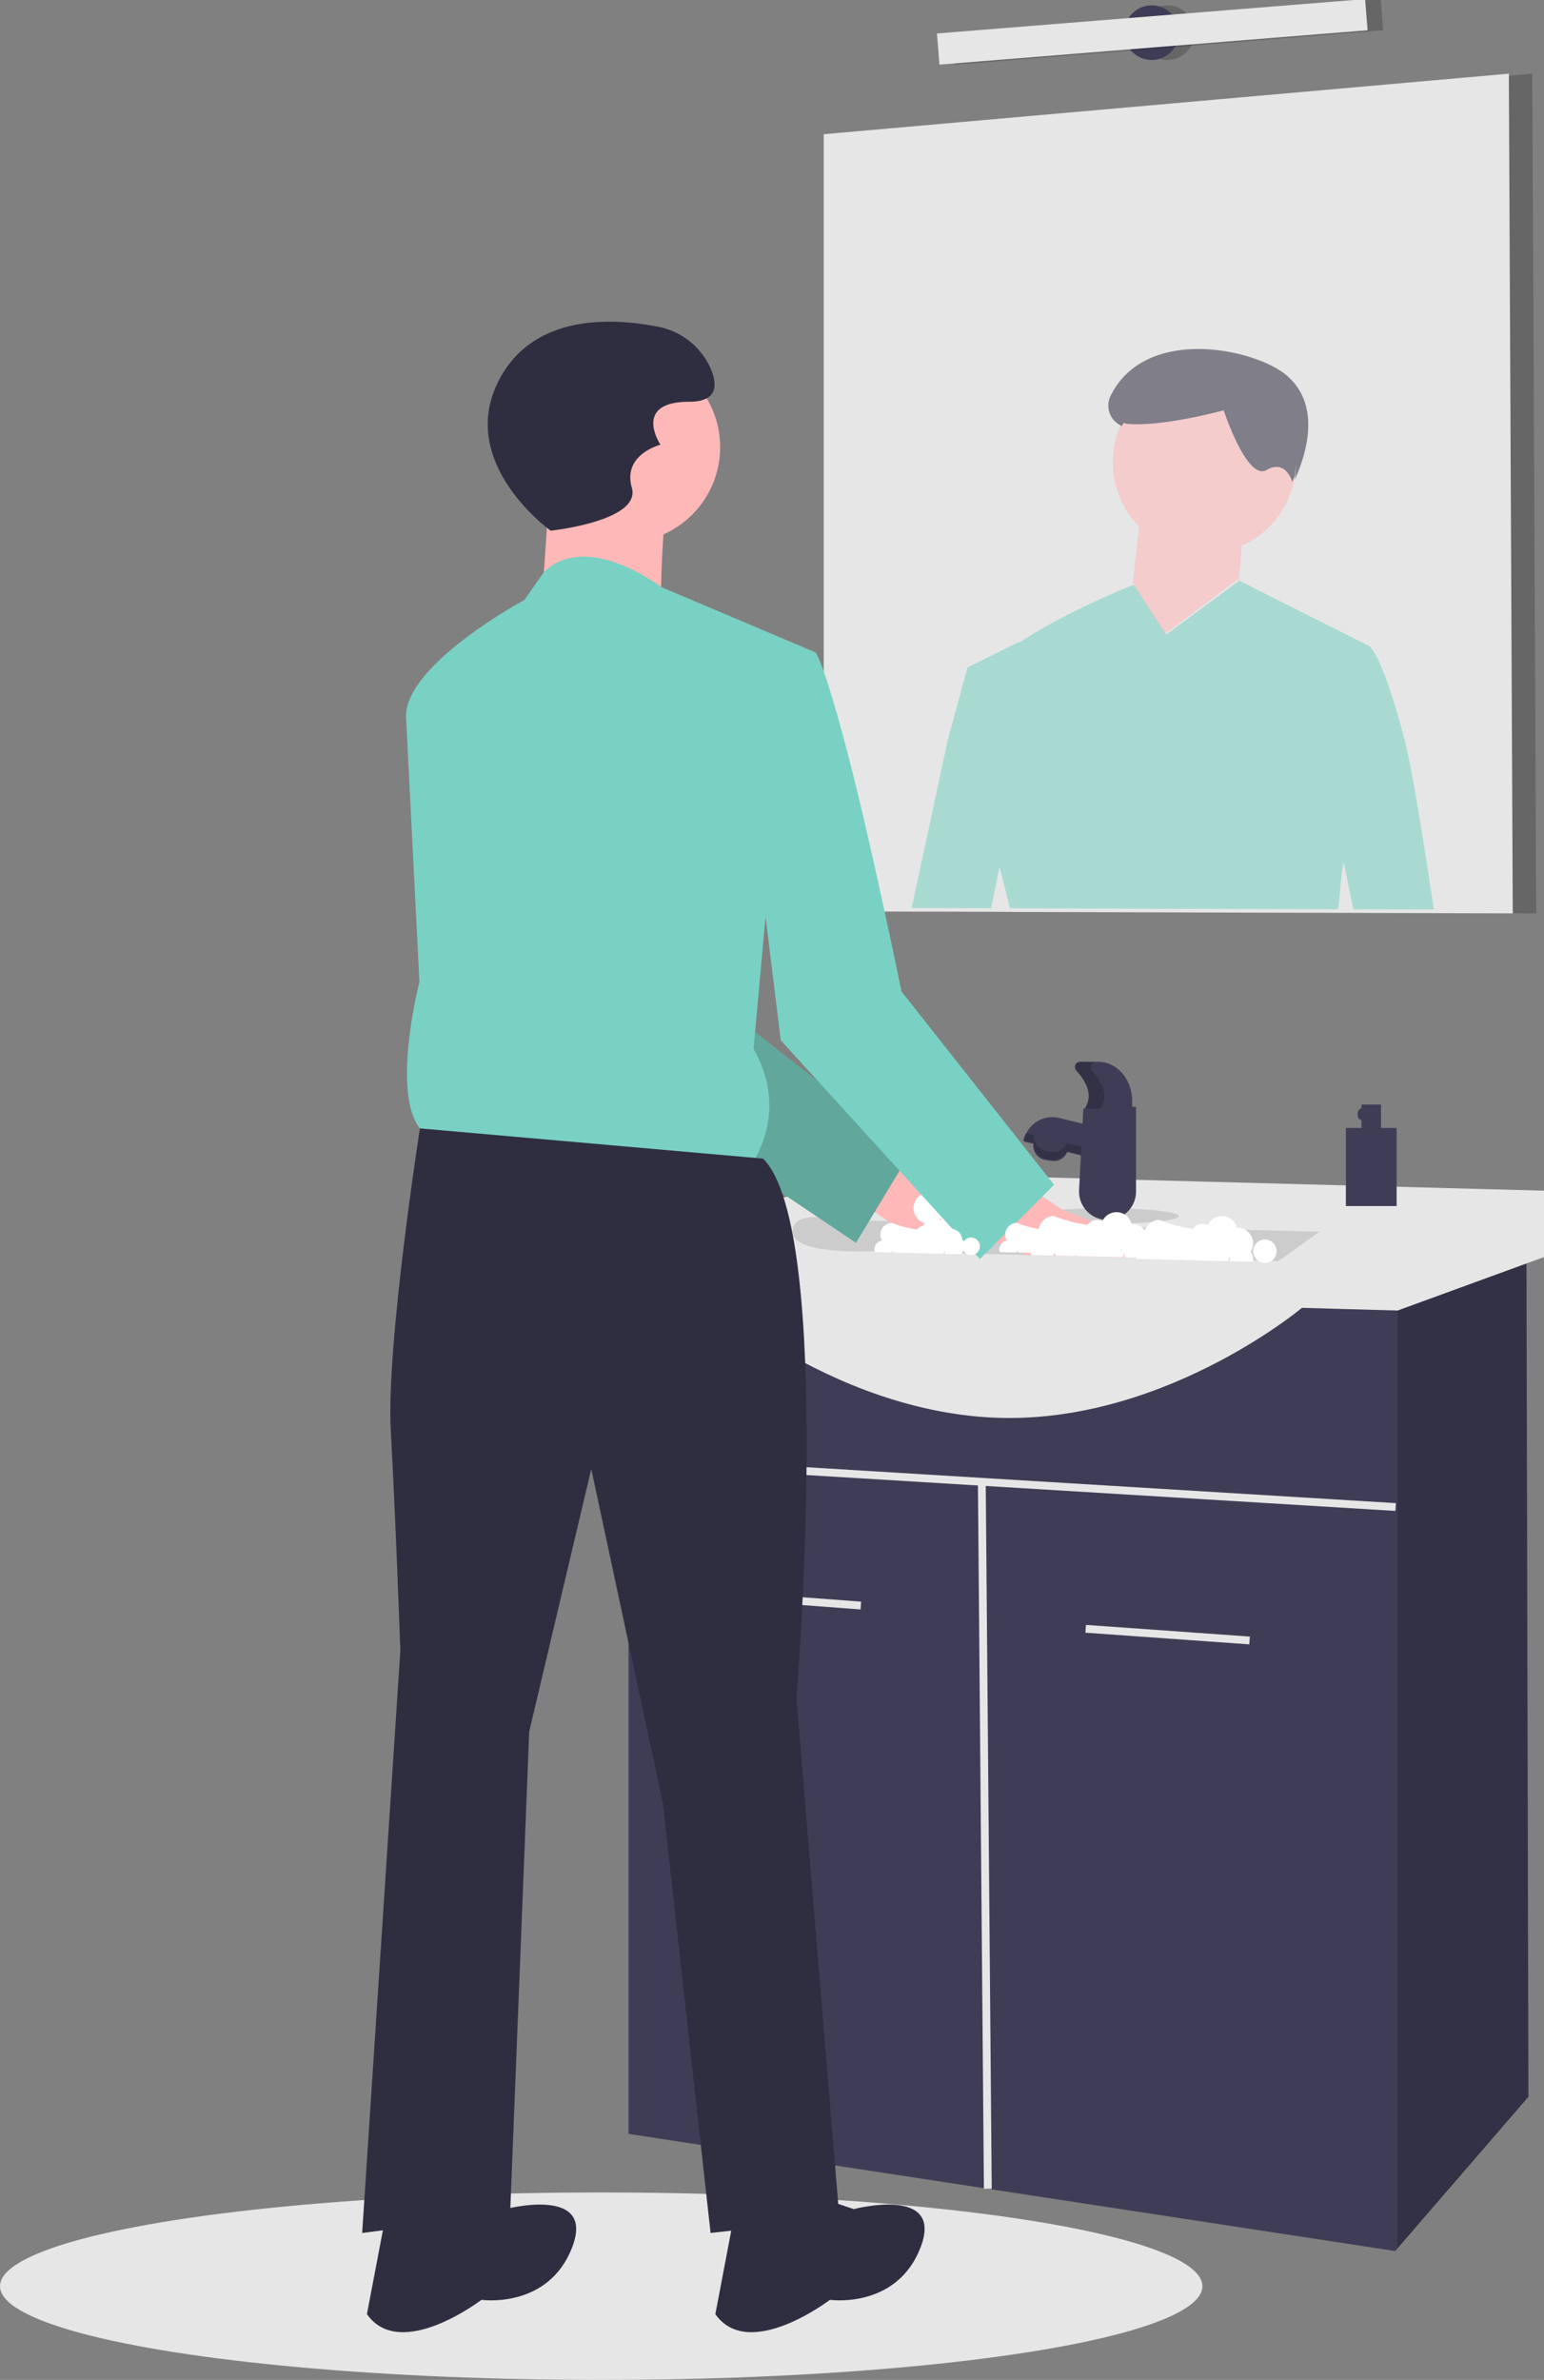 <svg height="657.227" viewBox="0 0 426.562 657.227" width="426.562" xmlns="http://www.w3.org/2000/svg"><rect x="0" y="0" width="426.562" height="657.227" fill="#808080" stroke="none"/><path d="m424.405 252.235-6.471-.022-24.817-.075-5.512-.011-16.717-.043-4.131-.022h-1.833l-86.208-.237-1.37-.011h-1.305l-5.241-.021-14.798-.033-7.14-.021-14.819-.043v-214.63l182.812-16.145 6.472-.572z" opacity=".2"/><path d="m804.653 373.6v.022l-18.119-.054-6.698-.022-5.511-.011-7.917-.022-3.16-.011-5.63-.011-2.923-.011h-1.219l-1.801-.011h-.032l-13.6-.032-2.459-.011-34.869-.097-6.266-.022-25.572-.075-3.441-.011h-1.381a.033.033 0 0 0 .011-.022h-1.305l-5.242-.022-14.798-.032v.011l-7.14-.022-4.907-.011h-1.1l-15.283-.043v-214.629l189.284-16.717v.572z" fill="#e6e6e6" transform="translate(-386.719 -121.387)"/><circle cx="322.483" cy="9.025" opacity=".2" r="7.55"/><circle cx="318.169" cy="9.025" fill="#3f3d56" r="7.55"/><path d="m649.882 126.097h118.639v8.628h-118.639z" opacity=".2" transform="matrix(.997 -.08 .08 .997 -394.852 -64.489)"/><path d="m645.568 126.097h118.639v8.628h-118.639z" fill="#e6e6e6" transform="matrix(.997 -.08 .08 .997 -394.866 -64.833)"/><path d="m774.79 325.727c-6.342-24.03-9.718-25.885-9.718-25.885l-35.764-18.001-.237-.086-20.104 14.83-8.661-13.331-.431-.378s-.183.075-.539.216c-3.106 1.251-19.101 7.863-30.976 15.725l-.367-.054-14.01 6.967-2.513 9.286-2.901 10.71-9.987 46.399v.011l7.14.022v-.011l14.798.032 2.33-11.432 2.912 11.454h1.305a.033.033 0 0 1 -.011.022h1.38l3.441.011 25.572.075 6.266.022 34.869.097 2.459.011 13.6.032h.032l1.801.011v-.032l.927-10.106.561-2.826 2.642 12.953.011.022 5.63.011 3.16.011 7.917.022 5.511.011v-.022c-1.521-10.278-5.716-37.954-8.046-46.798z" fill="#79d1c3" opacity=".56" transform="translate(-386.719 -121.387)"/><path d="m743.748 254.496.014.048c-.016.003-.02-.013-.014-.048-.142-.493-1.949-6.308-7.119-3.315-5.396 3.123-11.845-16.485-11.845-16.485s-16.244 4.471-26.16 3.787a6.141 6.141 0 0 1 -1.954-.47 25.307 25.307 0 0 0 4.765 28.769l-1.75 15.605 9 14 20-15s.253 3.818 1.073-9.258a25.327 25.327 0 0 0 14.711-19.322c-.405.922-.688 1.522-.72 1.689z" fill="#ffb8b8" opacity=".56" transform="translate(-386.719 -121.387)"/><path d="m744.467 253.807c2.209-5.026 8.131-19.82-2.268-28.734-8.604-7.375-38.953-13.957-48.653 5.623a6.09 6.09 0 0 0 3.122 8.317c.14-.289.299-.568.45-.851a5.978 5.978 0 0 0 1.504.321c9.916.685 26.16-3.787 26.16-3.787s6.449 19.608 11.845 16.485c5.171-2.992 6.977 2.823 7.119 3.315.031-.167.314-.767.72-1.689a25.479 25.479 0 0 0 .266-3.377c.005.199.015.396.015.596a25.473 25.473 0 0 1 -.281 3.781z" fill="#2f2e41" opacity=".56" transform="translate(-386.719 -121.387)"/><ellipse cx="166.095" cy="631.342" fill="#e6e6e6" rx="166.095" ry="25.885"/><path d="m422.248 579.033-36.131 41.826-.669.776-211.803-32.356v-241.593h248.064z" fill="#3f3d56"/><path d="m601.888 541.274h2.157v43.263h-2.157z" fill="#e6e6e6" transform="matrix(.075 -.997 .997 .075 -390.178 1000.697)"/><path d="m708.663 549.905h2.156v45.414h-2.156z" fill="#e6e6e6" transform="matrix(.071 -.997 .997 .071 -298.702 1118.367)"/><path d="m385.643 415.097-212.472-12.943-.131 2.153 97.138 5.917 1.652 194.228 2.157-.019-1.65-194.077 113.175 6.894z" fill="#e6e6e6"/><path d="m422.248 579.033-36.131 41.826v-273.173h35.592z" opacity=".2"/><path d="m574.924 473.926h-19.414v-12.942l51.77-9.707 3.236-6.471 202.765 5.393v18.335l-40.445 14.764-26.424-.743s-39.906 33.435-87.362 30.199-84.126-38.827-84.126-38.827z" fill="#e6e6e6" transform="translate(-386.719 -121.387)"/><path d="m751.265 461.523-11.325 8.089-31.72-.766c0 .011-.011 0-.011 0h-.054l-2.416-.054h-.011l-2.006-.054-6.331-.151-.528-.011-5.598-.129-.205-.011-6.957-.162-.453-.011-5.145-.129-.83-.011-6.04-.151-1.941-.043-10.861-.259-2.739-.065-28.862-.69s-20.568 1.025-21.538-4.951a2.939 2.939 0 0 1 -.032-.442c0-3.397 3.581-4.12 6.967-4.034a31.445 31.445 0 0 1 5.975.798l8.283.205 5.166.119 16.21.399 13.859.334 4.907.129 7.021.173 2.783.065 10.332.248 4.832.119 10.203.248z" fill="#ccc" transform="translate(-386.719 -121.387)"/><circle cx="304.148" cy="343.372" fill="#3f3d56" r="2.157"/><ellipse cx="305.227" cy="335.822" fill="#ccc" rx="20.492" ry="2.157"/><path d="m677.951 430.903h18.406a0 0 0 0 1 0 0v8.628a0 0 0 0 1 0 0h-26.406a0 0 0 0 1 0 0v-.628a8 8 0 0 1 8-8z" fill="#3f3d56" transform="matrix(.972 .237 -.237 .972 -264.227 -270.781)"/><path d="m671.992 437.256h9.707a0 0 0 0 1 0 0v.314a4 4 0 0 1 -4 4h-1.707a4 4 0 0 1 -4-4v-.314a0 0 0 0 1 0-0z" fill="#3f3d56" transform="matrix(.989 .149 -.149 .989 -313.909 -217.086)"/><g transform="translate(-386.719 -121.387)"><path d="m694.959 440.378-13.412-3.269a4.3 4.3 0 0 1 -4.489 2.36l-1.067-.16a4.299 4.299 0 0 1 -3.648-4.443l-2.284-.557a8.617 8.617 0 0 0 -.756 1.973l3.04.741a4.299 4.299 0 0 0 3.648 4.443l1.067.16a4.3 4.3 0 0 0 4.489-2.36l13.412 3.269 2.043-8.383-.496-.121z" opacity=".2"/><path d="m692.697 458.287a7.876 7.876 0 0 1 -7.865-8.29l1.181-22.448 14.56-.539v23.401a7.876 7.876 0 0 1 -7.876 7.876z" fill="#3f3d56"/><path d="m699.495 427.549h-13.113c2.274-3.45.856-6.984-2.327-10.56a1.434 1.434 0 0 1 1.077-2.383h4.997c5.173 0 9.366 4.829 9.366 10.785z" fill="#3f3d56"/><path d="m688.369 416.989a1.434 1.434 0 0 1 1.077-2.383h-4.314a1.434 1.434 0 0 0 -1.077 2.383c3.183 3.575 4.601 7.11 2.327 10.56h4.314c2.274-3.45.856-6.985-2.327-10.56z" opacity=".2"/><path d="m626.14 440.262 16.587 5.862s39.456 3.148 34.336 13.184-38.888 3.552-38.888 3.552l-15.993-11.103z" fill="#ffb8b8"/><path d="m650.961 455.052a4.303 4.303 0 0 0 -4.292 4.094 3.23 3.23 0 0 0 -.811-.545 4.327 4.327 0 1 0 -3.601.589 3.232 3.232 0 1 0 5.409 2.93 4.306 4.306 0 1 0 3.296-7.068z" fill="#fff"/><path d="m658.511 457.209a4.303 4.303 0 0 0 -4.292 4.094 3.23 3.23 0 0 0 -.811-.545 4.327 4.327 0 1 0 -3.601.589 3.232 3.232 0 1 0 5.409 2.93 4.306 4.306 0 1 0 3.296-7.068z" fill="#fff"/><path d="m638.213 439.79-15.013 24.796-31.569-21.193-36.261-24.332-21.862-57.4-22.229-40.704 27.859-8.208s9.588.367 21.981 23.113c12.382 22.757 23.415 62.145 23.415 62.145l14.808 11.53z" fill="#79d1c3"/><path d="m638.213 439.79-15.013 24.796-31.569-21.193-36.261-24.332-21.862-57.4-22.229-40.704 27.859-8.208s9.588.367 21.981 23.113c12.382 22.757 23.415 62.145 23.415 62.145l14.808 11.53z" opacity=".2"/><path d="m708.156 468.846-38.461-.917-3.052-3.462-2.157-2.448-2.362-2.675-2.621-2.966 4.465-6.924 2.125-3.3 8.607 5.652 6.104 4.001s5.112 1.704 11.195 4.271c5.652 2.394 12.155 5.544 16.157 8.769z" fill="#ffb8b8"/></g><circle cx="172.579" cy="123.477" fill="#ffb8b8" r="26.373"/><path d="m538.859 252.116-2.637 38.24 32.966 3.956s0-31.647 2.637-35.603-32.966-6.593-32.966-6.593z" fill="#ffb8b8" transform="translate(-386.719 -121.387)"/><path d="m612.043 301.565-42.701-18.083s-20.398-15.739-32.363-4.103l-5.372 7.681s-32.719 17.591-32.719 32.096l3.71 73.395s-10.549 40.878 5.275 43.515l85.711 7.912s11.868-14.505 1.319-32.966l3.956-43.515z" fill="#79d1c3" transform="translate(-386.719 -121.387)"/><path d="m583.033 302.884 29.01-1.319s2.126 2.244 8.719 27.298 15.016 66.325 15.016 66.325l42.146 53.393-20.492 20.492-55.005-60.398-7.526-60.957z" fill="#79d1c3" transform="translate(-386.719 -121.387)"/><path d="m597.538 441.34-94.805-8.341s-9.367 59.768-8.048 83.504 2.637 60.657 2.637 60.657l-10.549 160.873 40.878-5.275 5.274-133.182 17.142-72.525 19.779 92.304 13.186 118.677 35.603-3.956-11.868-143.731s10.549-129.226-9.23-149.005z" fill="#2f2e41" transform="translate(-386.719 -121.387)"/><path d="m610.724 727.483 11.868 3.956s25.054-6.593 18.461 10.549-25.054 14.505-25.054 14.505-22.417 17.142-31.647 3.956l5.275-27.691z" fill="#2f2e41" transform="translate(-386.719 -121.387)"/><path d="m514.464 727.483 11.868 3.956s25.054-6.593 18.461 10.549-25.054 14.505-25.054 14.505-22.417 17.142-31.647 3.956l5.275-27.691z" fill="#2f2e41" transform="translate(-386.719 -121.387)"/><path d="m538.859 267.94s-27.691-19.779-13.186-43.515c10.063-16.466 30.914-15.163 42.742-12.82a19.983 19.983 0 0 1 14.618 11.501c1.978 4.615 1.978 9.23-5.934 9.23-15.824 0-7.912 11.868-7.912 11.868s-10.549 2.637-7.912 11.868-22.417 11.868-22.417 11.868z" fill="#2f2e41" transform="translate(-386.719 -121.387)"/><circle cx="320.326" cy="344.451" fill="#fff" r="3.236"/><path d="m703.809 463.68a4.284 4.284 0 0 0 -1.607-3.354 4.334 4.334 0 0 0 -2.707-.96c-.054 0-.097.011-.151.011a4.295 4.295 0 0 0 -8.078-.723 3.198 3.198 0 0 0 -4.088.971 37.284 37.284 0 0 1 -9.254-2.416 4.287 4.287 0 0 0 -3.872 2.438 4.111 4.111 0 0 0 -.442 1.877 4.252 4.252 0 0 0 .626 2.2 3.231 3.231 0 0 0 -2.783 3.192 3.11 3.11 0 0 0 .183 1.057l6.04.151a2.898 2.898 0 0 0 .183-.615 4.44 4.44 0 0 0 .647.626l5.145.129.291-.227a1.835 1.835 0 0 0 .162.237l6.957.162a1.442 1.442 0 0 0 .119-.151 1.181 1.181 0 0 0 .086.162l5.598.129a3.181 3.181 0 0 0 .431-1.208.436.436 0 0 0 .097.054 3.421 3.421 0 0 0 -.054.572 3.572 3.572 0 0 0 .054.593l6.331.151a3.349 3.349 0 0 0 .086-.744 3.253 3.253 0 0 0 -.69-1.985 4.284 4.284 0 0 0 .69-2.33zm-11.551-.086a3.299 3.299 0 0 1 -.636.593c.065.162.097.334.151.496a3.075 3.075 0 0 1 .96-.69 4.224 4.224 0 0 1 -.475-.399z" fill="#fff" transform="translate(-386.719 -121.387)"/><circle cx="349.447" cy="345.529" fill="#fff" r="3.236"/><path d="m732.93 464.759a4.284 4.284 0 0 0 -1.607-3.354 4.333 4.333 0 0 0 -2.707-.96c-.054 0-.097.011-.151.011a4.295 4.295 0 0 0 -8.078-.723 3.198 3.198 0 0 0 -4.088.971 37.284 37.284 0 0 1 -9.254-2.416 4.287 4.287 0 0 0 -3.872 2.438 4.111 4.111 0 0 0 -.442 1.877 4.252 4.252 0 0 0 .626 2.2 3.231 3.231 0 0 0 -2.783 3.192 3.11 3.11 0 0 0 .183 1.057l6.04.151a2.897 2.897 0 0 0 .183-.615 4.441 4.441 0 0 0 .647.626l5.145.129.291-.227a1.837 1.837 0 0 0 .162.237l6.957.162a1.443 1.443 0 0 0 .119-.151 1.181 1.181 0 0 0 .086.162l5.598.129a3.181 3.181 0 0 0 .431-1.208.436.436 0 0 0 .097.054 3.42 3.42 0 0 0 -.054.572 3.571 3.571 0 0 0 .054.593l6.331.151a3.349 3.349 0 0 0 .086-.744 3.253 3.253 0 0 0 -.69-1.985 4.284 4.284 0 0 0 .69-2.33zm-11.551-.086a3.3 3.3 0 0 1 -.636.593c.065.162.097.334.151.496a3.075 3.075 0 0 1 .96-.69 4.224 4.224 0 0 1 -.475-.399z" fill="#fff" transform="translate(-386.719 -121.387)"/><circle cx="302.8" cy="344.181" fill="#fff" r="2.427"/><path d="m687.092 463.95a3.213 3.213 0 0 0 -1.205-2.516 3.25 3.25 0 0 0 -2.03-.72c-.04 0-.073.008-.113.008a3.221 3.221 0 0 0 -6.059-.542 2.398 2.398 0 0 0 -3.066.728 27.964 27.964 0 0 1 -6.94-1.812 3.216 3.216 0 0 0 -2.904 1.828 3.083 3.083 0 0 0 -.332 1.407 3.189 3.189 0 0 0 .469 1.65 2.423 2.423 0 0 0 -2.087 2.394 2.332 2.332 0 0 0 .138.793l4.53.113a2.173 2.173 0 0 0 .138-.461 3.33 3.33 0 0 0 .485.469l3.858.097.218-.17a1.375 1.375 0 0 0 .121.178l5.217.121a1.081 1.081 0 0 0 .089-.113.887.887 0 0 0 .065.121l4.198.097a2.386 2.386 0 0 0 .324-.906.327.327 0 0 0 .073.04 2.566 2.566 0 0 0 -.04.429 2.679 2.679 0 0 0 .04.445l4.748.113a2.512 2.512 0 0 0 .065-.558 2.44 2.44 0 0 0 -.518-1.488 3.213 3.213 0 0 0 .518-1.747zm-8.663-.065a2.474 2.474 0 0 1 -.477.445c.049.121.073.251.113.372a2.306 2.306 0 0 1 .72-.518 3.168 3.168 0 0 1 -.356-.299z" fill="#fff" transform="translate(-386.719 -121.387)"/><circle cx="268.287" cy="344.181" fill="#fff" r="2.427"/><path d="m652.579 463.95a3.213 3.213 0 0 0 -1.205-2.516 3.25 3.25 0 0 0 -2.03-.72c-.04 0-.073.008-.113.008a3.221 3.221 0 0 0 -6.059-.542 2.398 2.398 0 0 0 -3.066.728 27.964 27.964 0 0 1 -6.94-1.812 3.216 3.216 0 0 0 -2.904 1.828 3.083 3.083 0 0 0 -.332 1.407 3.189 3.189 0 0 0 .469 1.65 2.423 2.423 0 0 0 -2.087 2.394 2.333 2.333 0 0 0 .138.793l4.53.113a2.173 2.173 0 0 0 .138-.461 3.331 3.331 0 0 0 .485.469l3.858.097.218-.17a1.375 1.375 0 0 0 .121.178l5.217.121a1.08 1.08 0 0 0 .089-.113.886.886 0 0 0 .065.121l4.198.097a2.386 2.386 0 0 0 .324-.906.327.327 0 0 0 .073.04 2.565 2.565 0 0 0 -.04.429 2.678 2.678 0 0 0 .04.445l4.748.113a2.511 2.511 0 0 0 .065-.558 2.44 2.44 0 0 0 -.518-1.488 3.213 3.213 0 0 0 .518-1.747zm-8.663-.065a2.474 2.474 0 0 1 -.477.445c.049.121.073.251.113.372a2.306 2.306 0 0 1 .72-.518 3.169 3.169 0 0 1 -.356-.299z" fill="#fff" transform="translate(-386.719 -121.387)"/><path d="m768.252 432.876v-6.471h-5.393v1.079c-.596 0-1.079.724-1.079 1.618s.483 1.618 1.079 1.618v2.157h-4.314v21.571h14.021v-21.571z" fill="#3f3d56" transform="translate(-386.719 -121.387)"/></svg>